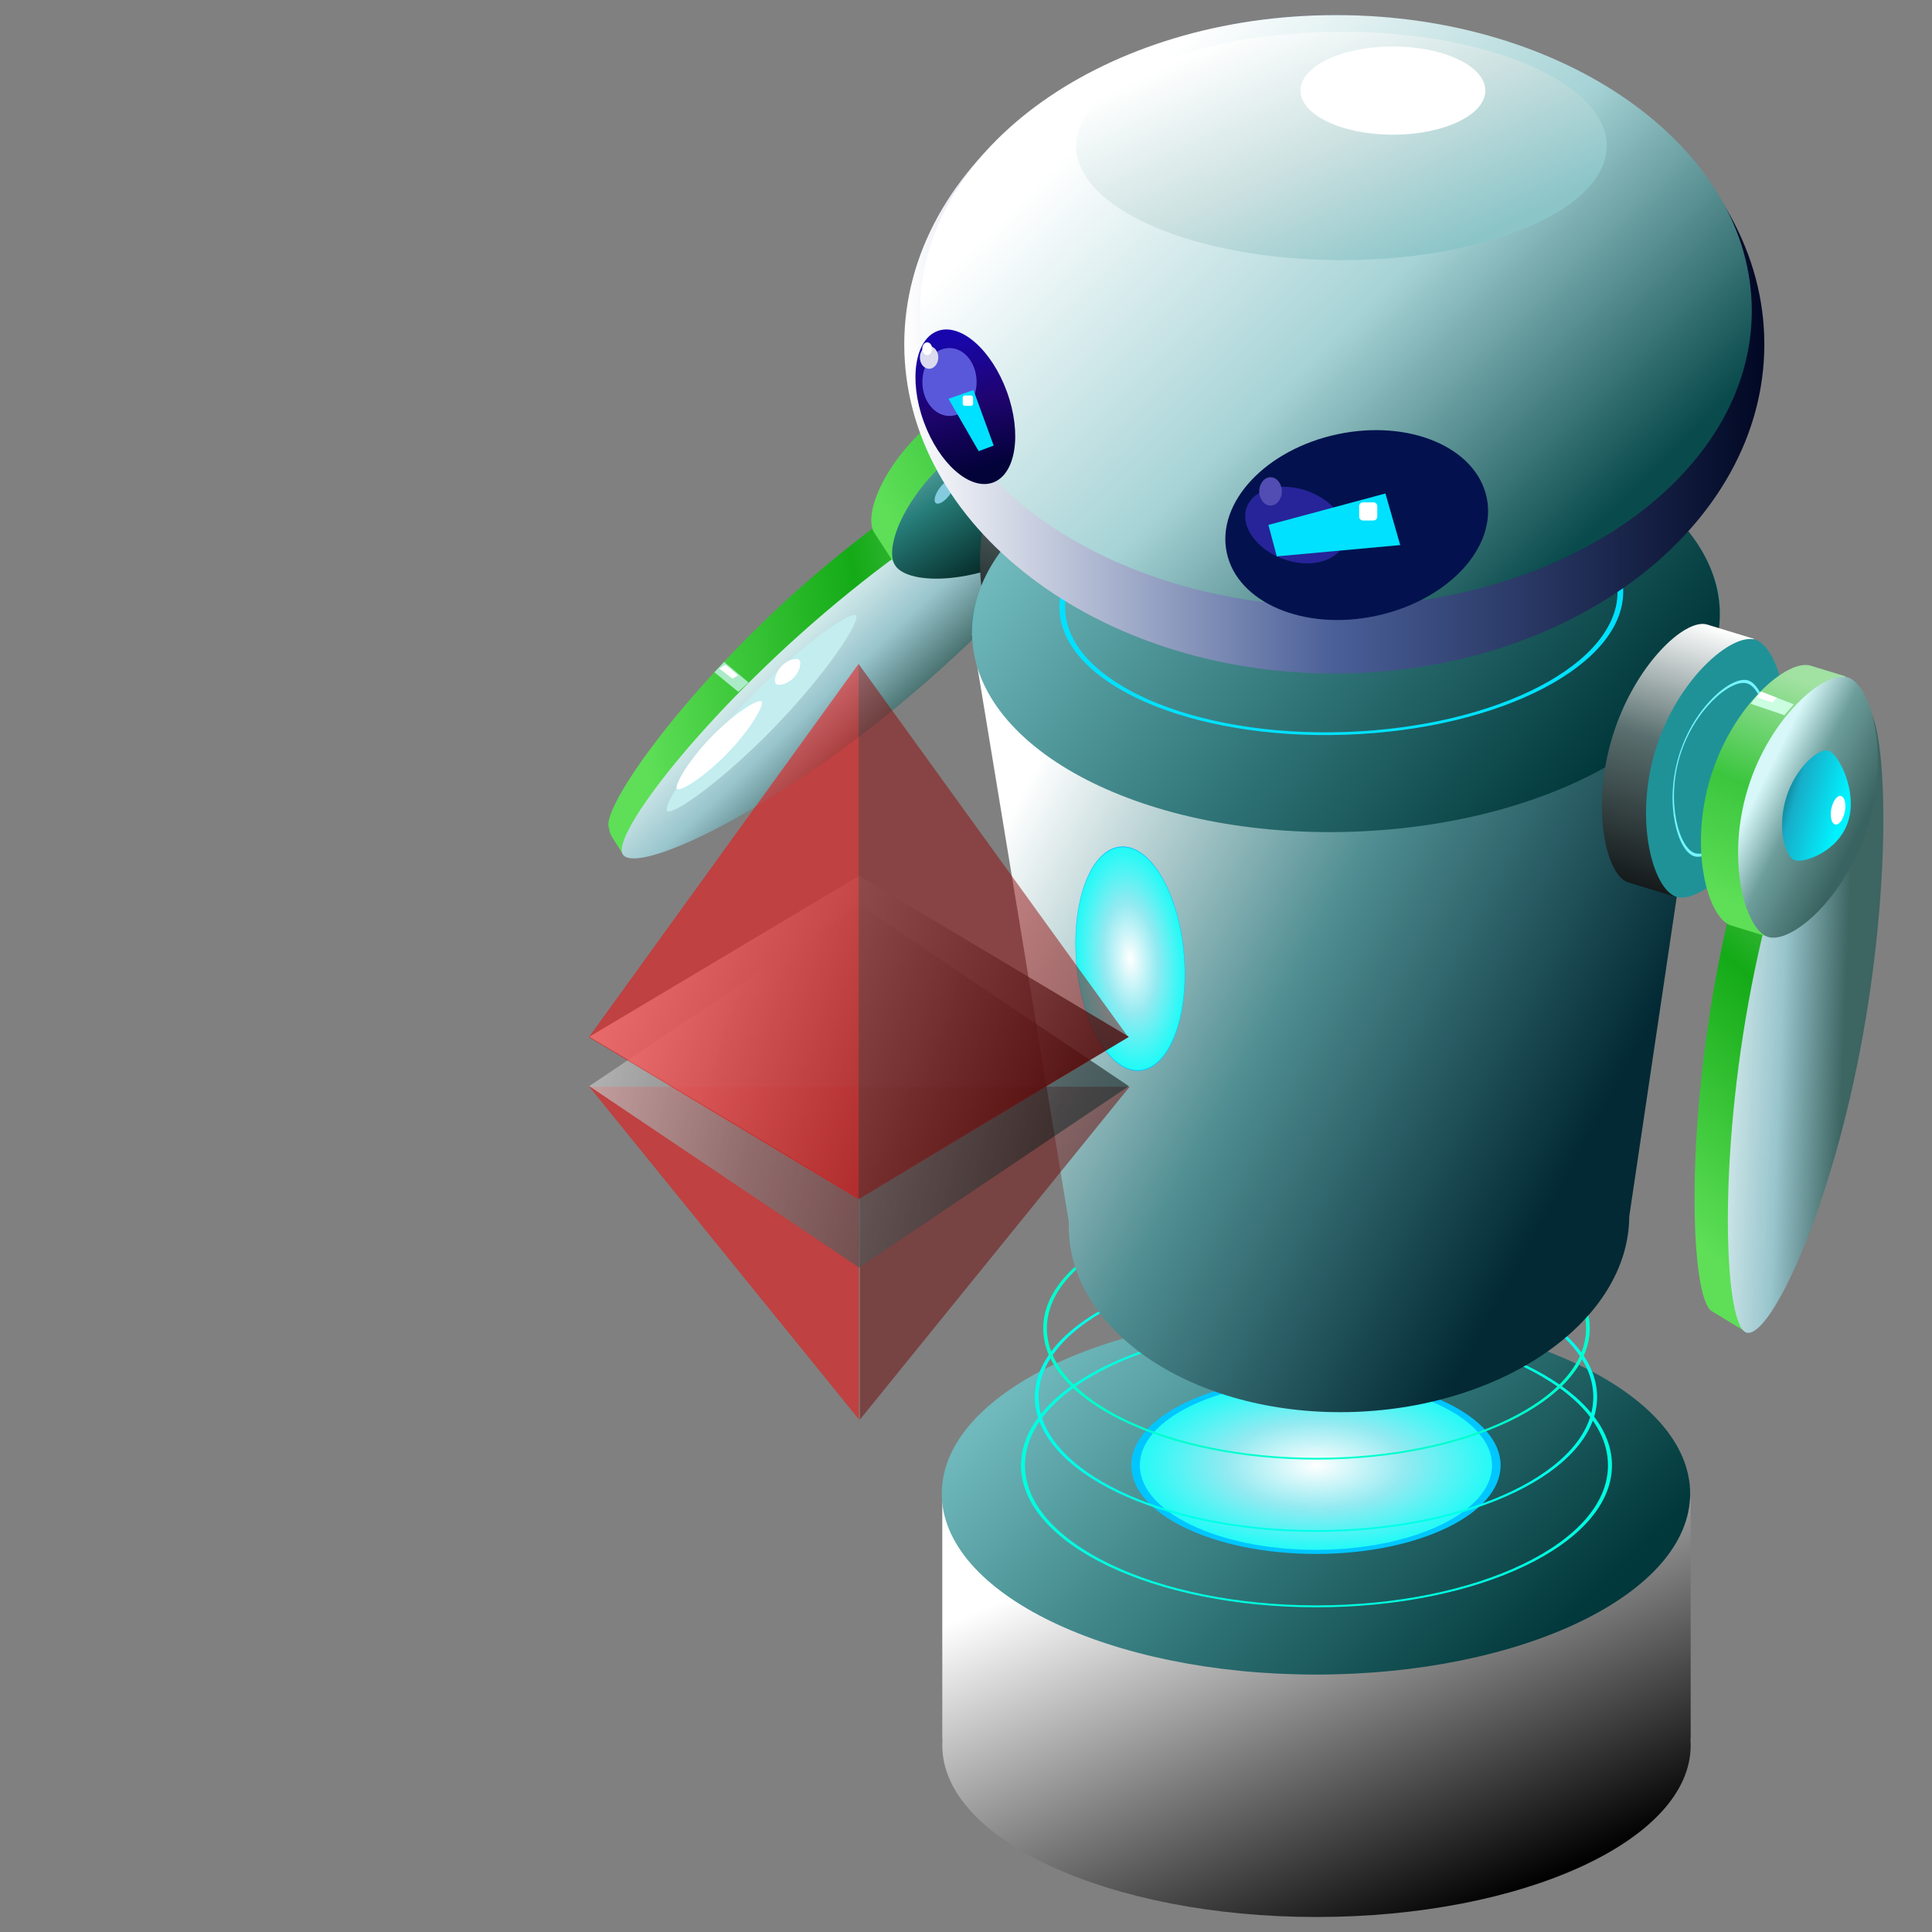<?xml version="1.0" encoding="UTF-8" standalone="no" ?>
<!DOCTYPE svg PUBLIC "-//W3C//DTD SVG 1.1//EN" "http://www.w3.org/Graphics/SVG/1.1/DTD/svg11.dtd">
<svg xmlns="http://www.w3.org/2000/svg" xmlns:xlink="http://www.w3.org/1999/xlink" version="1.1" width="1400" height="1400" viewBox="0 0 1400 1400" xml:space="preserve">
<rect x="0" y="0" width="1400" height="1400" fill="#808080" stroke="none"/>
<desc>Created with Fabric.js 5.3.0</desc>
<defs>
</defs>
<g transform="matrix(1 0 0 1 904.711 700)" id="GhRdhyDMTBV66mLNyWc5B"  >
<g style="" vector-effect="non-scaling-stroke"   >
		<g transform="matrix(1.367 0 0 1.367 49.071 427.883)" id="gIZjVNvFZESNHnFwiGtnH"  >
<g style="" vector-effect="non-scaling-stroke"   >
		<g transform="matrix(1 0 0 0.428 0.14 80.159)" id="YFeKq9-0xAQI6a3UbdYQB"  >
<linearGradient id="SVGID_3558" gradientUnits="userSpaceOnUse" gradientTransform="matrix(1 0 0 1 0 0)"  x1="17.857" y1="140.514" x2="339.842" y2="452.512">
<stop offset="0%" style="stop-color:#FFFFFF;stop-opacity: 1"/>
<stop offset="50%" style="stop-color:#7e7e7e;stop-opacity: 1"/>
<stop offset="100%" style="stop-color:#000000;stop-opacity: 1"/>
</linearGradient>
<path style="stroke: rgb(116,244,255); stroke-width: 0; stroke-dasharray: none; stroke-linecap: butt; stroke-dashoffset: 0; stroke-linejoin: miter; stroke-miterlimit: 4; fill: url(#SVGID_3558); fill-rule: nonzero; opacity: 1;" vector-effect="non-scaling-stroke"  transform=" translate(-198.355, -259.225)" d="M 396.711 305.893 C 396.711 423.224 307.847 518.45 198.355 518.45 C 88.863 518.45 0 423.224 0 305.893 C 0 303.218 0.046 300.555 0.138 297.904 L 0 297.904 L 0 5.684341886080802e-14 L 396.711 5.684341886080802e-14 L 396.711 297.904 L 396.573 297.904 C 396.664 300.555 396.711 303.218 396.711 305.893 z" stroke-linecap="round" />
</g>
		<g transform="matrix(1.34 0 0 0.648 -0.14 -33.322)" id="jcm_mBAbVbhX2Jv9Wjy93"  >
<linearGradient id="SVGID_3559" gradientUnits="userSpaceOnUse" gradientTransform="matrix(1 0 0 1 -148.026 -148.026)"  x1="15.822" y1="86.846" x2="269.682" y2="209.206">
<stop offset="0%" style="stop-color:#70B9BC;stop-opacity: 1"/>
<stop offset="50%" style="stop-color:#34797C;stop-opacity: 1"/>
<stop offset="100%" style="stop-color:#01383B;stop-opacity: 1"/>
</linearGradient>
<path style="stroke: rgb(128,176,77); stroke-width: 0; stroke-dasharray: none; stroke-linecap: butt; stroke-dashoffset: 0; stroke-linejoin: miter; stroke-miterlimit: 4; fill: url(#SVGID_3559); fill-rule: nonzero; opacity: 1;" vector-effect="non-scaling-stroke"  transform=" translate(0, 0)" d="M 0 -148.026 C 81.711 -148.026 148.026 -81.711 148.026 0 C 148.026 81.711 81.711 148.026 0 148.026 C -81.711 148.026 -148.026 81.711 -148.026 0 C -148.026 -81.711 -81.711 -148.026 0 -148.026 z" stroke-linecap="round" />
</g>
		<g transform="matrix(0.646 0 0 0.31 -0.14 -48.322)" id="kZBGpT-KDoXluB0Dj7G4o"  >
<radialGradient id="SVGID_3560" gradientUnits="userSpaceOnUse" gradientTransform="matrix(1 0 0 1 -148.026 -148.026)"  cx="148.026" cy="148.026" r="148.026" fx="148.026" fy="148.026">
<stop offset="0%" style="stop-color:#FFFFFF;stop-opacity: 1"/>
<stop offset="50%" style="stop-color:#92EAF1;stop-opacity: 1"/>
<stop offset="100%" style="stop-color:#1EFBF7;stop-opacity: 1"/>
</radialGradient>
<path style="stroke: rgb(0,198,255); stroke-width: 7; stroke-dasharray: none; stroke-linecap: butt; stroke-dashoffset: 0; stroke-linejoin: miter; stroke-miterlimit: 4; fill: url(#SVGID_3560); fill-rule: nonzero; opacity: 1;" vector-effect="non-scaling-stroke"  transform=" translate(0, 0)" d="M 0 -148.026 C 81.711 -148.026 148.026 -81.711 148.026 0 C 148.026 81.711 81.711 148.026 0 148.026 C -81.711 148.026 -148.026 81.711 -148.026 0 C -148.026 -81.711 -81.711 -148.026 0 -148.026 z" stroke-linecap="round" />
</g>
		<g transform="matrix(1.051 0 0 0.505 0.14 -48.322)" id="eK3F9n3f5ncO7W4pDOUQQ"  >
<path style="stroke: rgb(0,255,224); stroke-width: 2; stroke-dasharray: none; stroke-linecap: butt; stroke-dashoffset: 0; stroke-linejoin: miter; stroke-miterlimit: 4; fill: rgb(112,185,188); fill-opacity: 0; fill-rule: nonzero; opacity: 1;" vector-effect="non-scaling-stroke"  transform=" translate(0, 0)" d="M 0 -148.026 C 81.711 -148.026 148.026 -81.711 148.026 0 C 148.026 81.711 81.711 148.026 0 148.026 C -81.711 148.026 -148.026 81.711 -148.026 0 C -148.026 -81.711 -81.711 -148.026 0 -148.026 z" stroke-linecap="round" />
</g>
		<g transform="matrix(1 0 0 0.48 -0.14 -84.542)" id="KSdMuC1D8IRKE7HOiZyPJ"  >
<path style="stroke: rgb(0,255,233); stroke-width: 2; stroke-dasharray: none; stroke-linecap: butt; stroke-dashoffset: 0; stroke-linejoin: miter; stroke-miterlimit: 4; fill: rgb(112,185,188); fill-opacity: 0; fill-rule: nonzero; opacity: 1;" vector-effect="non-scaling-stroke"  transform=" translate(0, 0)" d="M 0 -148.026 C 81.711 -148.026 148.026 -81.711 148.026 0 C 148.026 81.711 81.711 148.026 0 148.026 C -81.711 148.026 -148.026 81.711 -148.026 0 C -148.026 -81.711 -81.711 -148.026 0 -148.026 z" stroke-linecap="round" />
</g>
		<g transform="matrix(0.972 0 0 0.467 0.14 -120.949)" id="SkVYsPgHdGfnjz5RA0q5K"  >
<path style="stroke: rgb(0,255,206); stroke-width: 2; stroke-dasharray: none; stroke-linecap: butt; stroke-dashoffset: 0; stroke-linejoin: miter; stroke-miterlimit: 4; fill: rgb(112,185,188); fill-opacity: 0; fill-rule: nonzero; opacity: 1;" vector-effect="non-scaling-stroke"  transform=" translate(0, 0)" d="M 0 -148.026 C 81.711 -148.026 148.026 -81.711 148.026 0 C 148.026 81.711 81.711 148.026 0 148.026 C -81.711 148.026 -148.026 81.711 -148.026 0 C -148.026 -81.711 -81.711 -148.026 0 -148.026 z" stroke-linecap="round" />
</g>
</g>
</g>
		<g transform="matrix(1.367 0 0 1.367 -274.59 -253.371)" id="I-c26MZU9O6EVivkksLgw"  >
<g style="" vector-effect="non-scaling-stroke"   >
		<g transform="matrix(0.635 0.681 -1.738 1.62 -8.899 2.591)" id="Gc8Gk8EbRLatWoej7I44n"  >
<linearGradient id="SVGID_3561" gradientUnits="userSpaceOnUse" gradientTransform="matrix(1 0 0 1 -34.566 -72.965)"  x1="44.156" y1="9.037" x2="12.919" y2="128.517">
<stop offset="0%" style="stop-color:#A1E1A2;stop-opacity: 1"/>
<stop offset="50%" style="stop-color:#14AA17;stop-opacity: 1"/>
<stop offset="100%" style="stop-color:#5EDF57;stop-opacity: 1"/>
</linearGradient>
<path style="stroke: rgb(140,185,191); stroke-width: 0; stroke-dasharray: none; stroke-linecap: butt; stroke-dashoffset: 0; stroke-linejoin: miter; stroke-miterlimit: 4; fill: url(#SVGID_3561); fill-rule: nonzero; opacity: 1;" vector-effect="non-scaling-stroke"  transform=" translate(-4.049e-7, -0)" d="M 31.408 -69.482 L 28.446 -52.684 C 33.845 -38.313 36.615 -17.793 32.791 3.899 C 28.966 25.59 19.344 43.925 9.356 55.583 C 9.356 55.583 8.698 67.206 8.375 72.932 L 8.375 72.932 C 8.374 72.942 8.362 72.951 8.343 72.957 C 8.323 72.963 8.297 72.966 8.272 72.964 L -2.984 72.164 L -2.984 72.164 C -5.569 71.98 -7.965 71.509 -9.886 70.807 L -11.212 70.322 L -12.189 69.104 L -10.117 69.862 C -10.272 69.843 -8.564 71.261 -8.715 71.234 C -21.457 68.988 -39.974 31.44 -33.07 -7.715 C -26.166 -46.869 -0.374 -75.086 12.367 -72.84 C 12.519 -72.813 12.671 -72.781 12.823 -72.745 L 12.825 -72.759 z" stroke-linecap="round" />
</g>
		<g transform="matrix(-1.154 0.936 -0.067 -0.196 0 19.12)" id="LP74qBnXMfS4lP5uZlbG4"  >
<linearGradient id="SVGID_3562" gradientUnits="userSpaceOnUse" gradientTransform="matrix(1 0 0 1 -113.636 -162.119)"  x1="217.978" y1="304.579" x2="36.86" y2="9.726">
<stop offset="0%" style="stop-color:#DEF1F1;stop-opacity: 1"/>
<stop offset="51.354%" style="stop-color:#99C5CD;stop-opacity: 1"/>
<stop offset="100%" style="stop-color:#3D6562;stop-opacity: 1"/>
</linearGradient>
<path style="stroke: rgb(140,185,191); stroke-width: 0; stroke-dasharray: none; stroke-linecap: butt; stroke-dashoffset: 0; stroke-linejoin: miter; stroke-miterlimit: 4; fill: url(#SVGID_3562); fill-rule: nonzero; opacity: 1;" vector-effect="non-scaling-stroke"  transform=" translate(0, 0)" d="M 0 -162.119 C 62.727 -162.119 113.636 -62.727 113.636 0 C 113.636 62.727 62.727 162.119 0 162.119 C -62.727 162.119 -113.636 62.727 -113.636 0 C -113.636 -62.727 -62.727 -162.119 0 -162.119 z" stroke-linecap="round" />
</g>
		<g transform="matrix(0.682 0.731 -0.731 0.682 61.742 -82.419)" id="ac8G20mc57KlHqfNKPB3h"  >
<linearGradient id="SVGID_3563" gradientUnits="userSpaceOnUse" gradientTransform="matrix(1 0 0 1 0 -0)"  x1="44.156" y1="9.037" x2="12.919" y2="128.517">
<stop offset="0%" style="stop-color:#A1E1A2;stop-opacity: 1"/>
<stop offset="50%" style="stop-color:#3BC63E;stop-opacity: 1"/>
<stop offset="100%" style="stop-color:#5EDF57;stop-opacity: 1"/>
</linearGradient>
<path style="stroke: rgb(140,185,191); stroke-width: 0; stroke-dasharray: none; stroke-linecap: butt; stroke-dashoffset: 0; stroke-linejoin: miter; stroke-miterlimit: 4; fill: url(#SVGID_3563); fill-rule: nonzero; opacity: 1;" vector-effect="non-scaling-stroke"  transform=" translate(-34.706, -72.673)" d="M 66.254 3.483 L 63.292 20.281 C 68.691 34.652 71.461 55.172 67.637 76.863 C 63.812 98.555 54.19 116.89 44.201 128.548 L 41.239 145.346 L 22.657 142.069 L 22.659 142.056 C 22.504 142.038 22.351 142.015 22.199 141.988 C 9.458 139.742 -5.128 104.405 1.776 65.25 C 8.68 26.096 34.472 -2.121 47.213 0.125 C 47.365 0.152 47.517 0.183 47.669 0.219 L 47.671 0.206 z" stroke-linecap="round" />
</g>
		<g transform="matrix(-0.532 0.345 -0.112 -0.173 74.042 -66.175)" id="s8lBkL-aTtpA1ra362rgb"  >
<linearGradient id="SVGID_3564" gradientUnits="userSpaceOnUse" gradientTransform="matrix(1 0 0 1 -113.636 -162.119)"  x1="123.351" y1="459.794" x2="130.53" y2="20.571">
<stop offset="0%" style="stop-color:#94C8CA;stop-opacity: 1"/>
<stop offset="50%" style="stop-color:#277E7A;stop-opacity: 1"/>
<stop offset="100%" style="stop-color:#052B29;stop-opacity: 1"/>
</linearGradient>
<path style="stroke: rgb(140,185,191); stroke-width: 0; stroke-dasharray: none; stroke-linecap: butt; stroke-dashoffset: 0; stroke-linejoin: miter; stroke-miterlimit: 4; fill: url(#SVGID_3564); fill-rule: nonzero; opacity: 1;" vector-effect="non-scaling-stroke"  transform=" translate(0, 0)" d="M 0 -162.119 C 62.727 -162.119 113.636 -62.727 113.636 0 C 113.636 62.727 62.727 162.119 0 162.119 C -62.727 162.119 -113.636 62.727 -113.636 0 C -113.636 -62.727 -62.727 -162.119 0 -162.119 z" stroke-linecap="round" />
</g>
		<g transform="matrix(0.137 0.247 -0.096 0.053 94.679 -120.308)" id="VMxU470oVDx7LuT_JgInt"  >
<path style="stroke: rgb(116,244,255); stroke-width: 0; stroke-dasharray: none; stroke-linecap: butt; stroke-dashoffset: 0; stroke-linejoin: miter; stroke-miterlimit: 4; fill: rgb(203,253,225); fill-rule: nonzero; opacity: 1;" vector-effect="non-scaling-stroke"  transform=" translate(0, 0)" d="M -28.929 -36.173 L 38.381 -35.954 L 28.908 29.592 L -38.381 36.173 z" stroke-linecap="round" />
</g>
		<g transform="matrix(0.193 0.162 -0.07 0.084 -73.169 32.352)" id="psZyuruU7ky30j5ar4REB"  >
<path style="stroke: rgb(116,244,255); stroke-width: 0; stroke-dasharray: none; stroke-linecap: butt; stroke-dashoffset: 0; stroke-linejoin: miter; stroke-miterlimit: 4; fill: rgb(171,235,199); fill-rule: nonzero; opacity: 1;" vector-effect="non-scaling-stroke"  transform=" translate(0, 0)" d="M -32.818 -34.285 L 34.492 -34.065 L 30.484 32.714 L -34.492 34.285 z" stroke-linecap="round" />
</g>
		<g transform="matrix(0.063 0.114 -0.044 0.024 94.721 -124.81)" id="9F004ZTgox9Tc3va36NMz"  >
<path style="stroke: rgb(116,244,255); stroke-width: 0; stroke-dasharray: none; stroke-linecap: butt; stroke-dashoffset: 0; stroke-linejoin: miter; stroke-miterlimit: 4; fill: rgb(255,255,255); fill-rule: nonzero; opacity: 1;" vector-effect="non-scaling-stroke"  transform=" translate(0, 0)" d="M -28.929 -36.173 L 38.381 -35.954 L 28.908 29.592 L -38.381 36.173 z" stroke-linecap="round" />
</g>
		<g transform="matrix(0.1 0.084 -0.032 0.039 -74.669 29.44)" id="tCXHxM2srROtGKnxXgdQm"  >
<path style="stroke: rgb(116,244,255); stroke-width: 0; stroke-dasharray: none; stroke-linecap: butt; stroke-dashoffset: 0; stroke-linejoin: miter; stroke-miterlimit: 4; fill: rgb(255,255,255); fill-rule: nonzero; opacity: 1;" vector-effect="non-scaling-stroke"  transform=" translate(0, 0)" d="M -28.929 -36.173 L 38.381 -35.954 L 28.908 29.592 L -38.381 36.173 z" stroke-linecap="round" />
</g>
		<g transform="matrix(-0.44 0.456 -0.045 -0.043 -57.279 51.334)" id="COnsWEKfN6ZoiOoUUmlTl"  >
<path style="stroke: rgb(140,185,191); stroke-width: 0; stroke-dasharray: none; stroke-linecap: butt; stroke-dashoffset: 0; stroke-linejoin: miter; stroke-miterlimit: 4; fill: rgb(195,237,239); fill-rule: nonzero; opacity: 1;" vector-effect="non-scaling-stroke"  transform=" translate(0, 0)" d="M 0 -162.119 C 62.727 -162.119 113.636 -62.727 113.636 0 C 113.636 62.727 62.727 162.119 0 162.119 C -62.727 162.119 -113.636 62.727 -113.636 0 C -113.636 -62.727 -62.727 -162.119 0 -162.119 z" stroke-linecap="round" />
</g>
		<g transform="matrix(-0.197 0.204 -0.027 -0.026 -79.673 68.299)" id="9ErKD7C7-JeFSB8YaZtMx"  >
<path style="stroke: rgb(140,185,191); stroke-width: 0; stroke-dasharray: none; stroke-linecap: butt; stroke-dashoffset: 0; stroke-linejoin: miter; stroke-miterlimit: 4; fill: rgb(255,255,255); fill-rule: nonzero; opacity: 1;" vector-effect="non-scaling-stroke"  transform=" translate(0, 0)" d="M 0 -162.119 C 62.727 -162.119 113.636 -62.727 113.636 0 C 113.636 62.727 62.727 162.119 0 162.119 C -62.727 162.119 -113.636 62.727 -113.636 0 C -113.636 -62.727 -62.727 -162.119 0 -162.119 z" stroke-linecap="round" />
</g>
		<g transform="matrix(-0.054 0.056 -0.02 -0.019 -43.431 29.44)" id="vWpksfcp1pVrNUc1X8KoG"  >
<path style="stroke: rgb(140,185,191); stroke-width: 0; stroke-dasharray: none; stroke-linecap: butt; stroke-dashoffset: 0; stroke-linejoin: miter; stroke-miterlimit: 4; fill: rgb(255,255,255); fill-rule: nonzero; opacity: 1;" vector-effect="non-scaling-stroke"  transform=" translate(0, 0)" d="M 0 -162.119 C 62.727 -162.119 113.636 -62.727 113.636 0 C 113.636 62.727 62.727 162.119 0 162.119 C -62.727 162.119 -113.636 62.727 -113.636 0 C -113.636 -62.727 -62.727 -162.119 0 -162.119 z" stroke-linecap="round" />
</g>
		<g transform="matrix(0.071 0.054 -0.129 0.171 39.765 -66.175)" id="hySewBZ8xX5Cp_WvrfmI2"  >
<path style="stroke: rgb(116,244,255); stroke-width: 0; stroke-dasharray: none; stroke-linecap: butt; stroke-dashoffset: 0; stroke-linejoin: miter; stroke-miterlimit: 4; fill: rgb(132,203,223); fill-rule: nonzero; opacity: 1;" vector-effect="non-scaling-stroke"  transform=" translate(0, 0)" d="M 0 -35.971 C 19.856 -35.971 35.971 -19.856 35.971 0 C 35.971 19.856 19.856 35.971 0 35.971 C -19.856 35.971 -35.971 19.856 -35.971 0 C -35.971 -19.856 -19.856 -35.971 0 -35.971 z" stroke-linecap="round" />
</g>
</g>
</g>
		<g transform="matrix(1.366 0.024 -0.024 1.366 -127.63 -324.473)" id="2k1lObtgyMLN1S_pa-gdQ"  >
<g style="" vector-effect="non-scaling-stroke"   >
		<g transform="matrix(-0.265 0.923 -0.665 -0.191 -16.433 -4.649)" id="KfTQwpjaIJlzj59OWfA--"  >
<linearGradient id="SVGID_3565" gradientUnits="userSpaceOnUse" gradientTransform="matrix(1 0 0 1 -74.502 -40.888)"  x1="0" y1="40.888" x2="149.004" y2="40.888">
<stop offset="0%" style="stop-color:#FFFFFF;stop-opacity: 1"/>
<stop offset="46.382%" style="stop-color:#596E6E;stop-opacity: 1"/>
<stop offset="100%" style="stop-color:#151A1B;stop-opacity: 1"/>
</linearGradient>
<path style="stroke: rgb(140,185,191); stroke-width: 0; stroke-dasharray: none; stroke-linecap: butt; stroke-dashoffset: 0; stroke-linejoin: miter; stroke-miterlimit: 4; fill: url(#SVGID_3565); fill-rule: nonzero; opacity: 1;" vector-effect="non-scaling-stroke"  transform=" translate(0, 0)" d="M -74.502 -40.888 L 74.502 -40.888 L 74.502 -3.427 C 74.502 -3.425 74.502 -3.424 74.502 -3.422 C 74.502 14.385 41.125 40.888 0 40.888 C -41.125 40.888 -74.502 14.385 -74.502 -3.422 L -74.502 -3.422 z" stroke-linecap="round" />
</g>
		<g transform="matrix(-0.173 0.603 -0.198 -0.057 11.52 3.397)" id="JBShtFtKXrwaVwKFDuZW1"  >
<path style="stroke: rgb(140,185,191); stroke-width: 0; stroke-dasharray: none; stroke-linecap: butt; stroke-dashoffset: 0; stroke-linejoin: miter; stroke-miterlimit: 4; fill: rgb(31,146,152); fill-rule: nonzero; opacity: 1;" vector-effect="non-scaling-stroke"  transform=" translate(0, 0)" d="M 0 -162.119 C 62.727 -162.119 113.636 -62.727 113.636 0 C 113.636 62.727 62.727 162.119 0 162.119 C -62.727 162.119 -113.636 62.727 -113.636 0 C -113.636 -62.727 -62.727 -162.119 0 -162.119 z" stroke-linecap="round" />
</g>
		<g transform="matrix(-0.116 0.406 -0.137 -0.039 14.287 3.372)" id="cmteOESMmS9CmHmoJSv9N"  >
<path style="stroke: rgb(116,244,255); stroke-width: 4; stroke-dasharray: none; stroke-linecap: butt; stroke-dashoffset: 0; stroke-linejoin: miter; stroke-miterlimit: 4; fill: rgb(31,146,152); fill-opacity: 0; fill-rule: nonzero; opacity: 1;" vector-effect="non-scaling-stroke"  transform=" translate(0, 0)" d="M 0 -162.119 C 62.727 -162.119 113.636 -62.727 113.636 0 C 113.636 62.727 62.727 162.119 0 162.119 C -62.727 162.119 -113.636 62.727 -113.636 0 C -113.636 -62.727 -62.727 -162.119 0 -162.119 z" stroke-linecap="round" />
</g>
</g>
</g>
		<g transform="matrix(1.83 -0.064 0.033 0.934 70.52 -250.324)" id="Vthzrw0kApaSxXHLY0RtZ"  >
<path style="stroke: rgb(128,176,77); stroke-width: 0; stroke-dasharray: none; stroke-linecap: butt; stroke-dashoffset: 0; stroke-linejoin: miter; stroke-miterlimit: 4; fill: rgb(11,153,158); fill-rule: nonzero; opacity: 1;" vector-effect="non-scaling-stroke"  transform=" translate(0, 0)" d="M 0 -148.026 C 81.711 -148.026 148.026 -81.711 148.026 0 C 148.026 81.711 81.711 148.026 0 148.026 C -81.711 148.026 -148.026 81.711 -148.026 0 C -148.026 -81.711 -81.711 -148.026 0 -148.026 z" stroke-linecap="round" />
</g>
		<g transform="matrix(1.366 -0.048 0.047 1.348 80.524 36.167)" id="C_5m3tkkzal_fvW4Edo6X"  >
<linearGradient id="SVGID_3566" gradientUnits="userSpaceOnUse" gradientTransform="matrix(1 0 0 1 -198.355 -212.518)"  x1="14.803" y1="100.892" x2="319.737" y2="278.524">
<stop offset="0%" style="stop-color:#FFFFFF;stop-opacity: 1"/>
<stop offset="50%" style="stop-color:#4E8D91;stop-opacity: 1"/>
<stop offset="100%" style="stop-color:#022934;stop-opacity: 1"/>
</linearGradient>
<path style="stroke: rgb(128,176,77); stroke-width: 0; stroke-dasharray: none; stroke-linecap: butt; stroke-dashoffset: 0; stroke-linejoin: miter; stroke-miterlimit: 4; fill: url(#SVGID_3566); fill-rule: nonzero; opacity: 1;" vector-effect="non-scaling-stroke"  transform=" translate(-0, 0)" d="M -198.355 -212.518 L 198.355 -212.518 L 139.145 112.788 L 139.145 112.788 C 136.952 168.097 70.327 212.518 -10 212.518 C -91.711 212.518 -158.026 166.555 -158.026 109.921 C -158.026 108.343 -157.975 106.774 -157.873 105.213 z" stroke-linecap="round" />
</g>
		<g transform="matrix(1.83 -0.064 0.036 1.02 70.59 -248.316)" id="3OiNB_SqhA2HkoH4_zgKl"  >
<linearGradient id="SVGID_3567" gradientUnits="userSpaceOnUse" gradientTransform="matrix(1 0 0 1 -148.026 -148.026)"  x1="15.822" y1="86.846" x2="269.682" y2="209.206">
<stop offset="0%" style="stop-color:#70B9BC;stop-opacity: 1"/>
<stop offset="50%" style="stop-color:#34797C;stop-opacity: 1"/>
<stop offset="100%" style="stop-color:#01383B;stop-opacity: 1"/>
</linearGradient>
<path style="stroke: rgb(128,176,77); stroke-width: 0; stroke-dasharray: none; stroke-linecap: butt; stroke-dashoffset: 0; stroke-linejoin: miter; stroke-miterlimit: 4; fill: url(#SVGID_3567); fill-rule: nonzero; opacity: 1;" vector-effect="non-scaling-stroke"  transform=" translate(0, 0)" d="M 0 -148.026 C 81.711 -148.026 148.026 -81.711 148.026 0 C 148.026 81.711 81.711 148.026 0 148.026 C -81.711 148.026 -148.026 81.711 -148.026 0 C -148.026 -81.711 -81.711 -148.026 0 -148.026 z" stroke-linecap="round" />
</g>
		<g transform="matrix(1.366 -0.048 0.023 0.656 67.248 -265.689)" id="656pNKNZXjT2VY6ZTryqd"  >
<path style="stroke: rgb(0,225,255); stroke-width: 3; stroke-dasharray: none; stroke-linecap: butt; stroke-dashoffset: 0; stroke-linejoin: miter; stroke-miterlimit: 4; fill: rgb(112,185,188); fill-opacity: 0; fill-rule: nonzero; opacity: 1;" vector-effect="non-scaling-stroke"  transform=" translate(0, 0)" d="M 0 -148.026 C 81.711 -148.026 148.026 -81.711 148.026 0 C 148.026 81.711 81.711 148.026 0 148.026 C -81.711 148.026 -148.026 81.711 -148.026 0 C -148.026 -81.711 -81.711 -148.026 0 -148.026 z" stroke-linecap="round" />
</g>
		<g transform="matrix(1.367 0 0 1.367 59.179 -450.516)" id="Ome7p2GVqskYyzs5Nmxv9"  >
<g style="" vector-effect="non-scaling-stroke"   >
		<g transform="matrix(0.223 0 0 0.116 21.783 -153.61)" id="qWYNtxNUFZfAU5Vtd_NVO"  >
<path style="stroke: rgb(140,185,191); stroke-width: 0; stroke-dasharray: none; stroke-linecap: butt; stroke-dashoffset: 0; stroke-linejoin: miter; stroke-miterlimit: 4; fill: rgb(255,255,255); fill-rule: nonzero; opacity: 1;" vector-effect="non-scaling-stroke"  transform=" translate(0, 0)" d="M 0 -87.719 C 48.421 -87.719 87.719 -48.421 87.719 0 C 87.719 48.421 48.421 87.719 0 87.719 C -48.421 87.719 -87.719 48.421 -87.719 0 C -87.719 -48.421 -48.421 -87.719 0 -87.719 z" stroke-linecap="round" />
</g>
		<g transform="matrix(1 0 0 1 2.19 0)" id="BfpM5waChNHOQ-DrSDhGE"  >
<g style="" vector-effect="non-scaling-stroke"   >
		<g transform="matrix(1.54 0 0 1.179 0 0)" id="mqOOvHTDDLyFRqThjmGzP"  >
<linearGradient id="SVGID_3568" gradientUnits="userSpaceOnUse" gradientTransform="matrix(1 0 0 1 -148.026 -148.026)"  x1="0" y1="148.026" x2="296.053" y2="148.026">
<stop offset="0%" style="stop-color:#FFFFFF;stop-opacity: 1"/>
<stop offset="50%" style="stop-color:#4A5F98;stop-opacity: 1"/>
<stop offset="100%" style="stop-color:#010824;stop-opacity: 1"/>
</linearGradient>
<path style="stroke: rgb(56,62,162); stroke-width: 0; stroke-dasharray: none; stroke-linecap: butt; stroke-dashoffset: 0; stroke-linejoin: miter; stroke-miterlimit: 4; fill: url(#SVGID_3568); fill-rule: nonzero; opacity: 1;" vector-effect="non-scaling-stroke"  transform=" translate(0, 0)" d="M 0 -148.026 C 81.711 -148.026 148.026 -81.711 148.026 0 C 148.026 81.711 81.711 148.026 0 148.026 C -81.711 148.026 -148.026 81.711 -148.026 0 C -148.026 -81.711 -81.711 -148.026 0 -148.026 z" stroke-linecap="round" />
</g>
		<g transform="matrix(1.489 0 0 1.059 0.895 -17.753)" id="LJFMWMsAOWCfLt0BuBtrt"  >
<linearGradient id="SVGID_3569" gradientUnits="userSpaceOnUse" gradientTransform="matrix(1 0 0 1 -148.026 -148.026)"  x1="23.854" y1="108.888" x2="236.417" y2="262.644">
<stop offset="0%" style="stop-color:#FFFFFF;stop-opacity: 1"/>
<stop offset="50%" style="stop-color:#A6D3D6;stop-opacity: 1"/>
<stop offset="100%" style="stop-color:#094A4C;stop-opacity: 1"/>
</linearGradient>
<path style="stroke: rgb(24,131,137); stroke-width: 0; stroke-dasharray: none; stroke-linecap: butt; stroke-dashoffset: 0; stroke-linejoin: miter; stroke-miterlimit: 4; fill: url(#SVGID_3569); fill-rule: nonzero; opacity: 1;" vector-effect="non-scaling-stroke"  transform=" translate(0, 0)" d="M 0 -148.026 C 81.711 -148.026 148.026 -81.711 148.026 0 C 148.026 81.711 81.711 148.026 0 148.026 C -81.711 148.026 -148.026 81.711 -148.026 0 C -148.026 -81.711 -81.711 -148.026 0 -148.026 z" stroke-linecap="round" />
</g>
		<g transform="matrix(0.95 0 0 0.409 3.776 -105.162)" id="NXQV9w8AjEdV0sOVmK8Xc"  >
<linearGradient id="SVGID_3570" gradientUnits="userSpaceOnUse" gradientTransform="matrix(1 0 0 1 -148.026 -148.026)"  x1="28.05" y1="68.477" x2="233.719" y2="256.503">
<stop offset="0%" style="stop-color:#FFFFFF;stop-opacity: 1"/>
<stop offset="50%" style="stop-color:#CCE1E1;stop-opacity: 1"/>
<stop offset="100%" style="stop-color:#8BC5C8;stop-opacity: 1"/>
</linearGradient>
<path style="stroke: rgb(18,177,85); stroke-width: 0; stroke-dasharray: none; stroke-linecap: butt; stroke-dashoffset: 0; stroke-linejoin: miter; stroke-miterlimit: 4; fill: url(#SVGID_3570); fill-rule: nonzero; opacity: 1;" vector-effect="non-scaling-stroke"  transform=" translate(0, 0)" d="M 0 -148.026 C 81.711 -148.026 148.026 -81.711 148.026 0 C 148.026 81.711 81.711 148.026 0 148.026 C -81.711 148.026 -148.026 81.711 -148.026 0 C -148.026 -81.711 -81.711 -148.026 0 -148.026 z" stroke-linecap="round" />
</g>
		<g transform="matrix(0.331 0 0 0.158 31.069 -134.491)" id="VvYejpt6pa4uLqzvF2LbP"  >
<path style="stroke: rgb(43,147,27); stroke-width: 0; stroke-dasharray: none; stroke-linecap: butt; stroke-dashoffset: 0; stroke-linejoin: miter; stroke-miterlimit: 4; fill: rgb(255,255,255); fill-rule: nonzero; opacity: 1;" vector-effect="non-scaling-stroke"  transform=" translate(0, 0)" d="M 0 -148.026 C 81.711 -148.026 148.026 -81.711 148.026 0 C 148.026 81.711 81.711 148.026 0 148.026 C -81.711 148.026 -148.026 81.711 -148.026 0 C -148.026 -81.711 -81.711 -148.026 0 -148.026 z" stroke-linecap="round" />
</g>
</g>
</g>
		<g transform="matrix(0.372 -0.079 0.055 0.26 14.069 95.835)" id="ECfohHXogjzhaWbK6JOnR"  >
<path style="stroke: rgb(0,225,255); stroke-width: 0; stroke-dasharray: none; stroke-linecap: butt; stroke-dashoffset: 0; stroke-linejoin: miter; stroke-miterlimit: 4; fill: rgb(3,18,78); fill-rule: nonzero; opacity: 1;" vector-effect="non-scaling-stroke"  transform=" translate(0, 0)" d="M 0 -185.185 C 102.222 -185.185 185.185 -102.222 185.185 0 C 185.185 102.222 102.222 185.185 0 185.185 C -102.222 185.185 -185.185 102.222 -185.185 0 C -185.185 -102.222 -102.222 -185.185 0 -185.185 z" stroke-linecap="round" />
</g>
		<g transform="matrix(-0.079 -0.217 -0.119 0.043 -193.39 33.11)" id="Qeqw8LBWdviLTdE2qtt2P"  >
<linearGradient id="SVGID_3571" gradientUnits="userSpaceOnUse" gradientTransform="matrix(1 0 0 1 -185.185 -185.185)"  x1="346.092" y1="185.99" x2="37.15" y2="201.428">
<stop offset="0%" style="stop-color:#1806AC;stop-opacity: 1"/>
<stop offset="50%" style="stop-color:#1F0470;stop-opacity: 1"/>
<stop offset="100%" style="stop-color:#030239;stop-opacity: 1"/>
</linearGradient>
<path style="stroke: rgb(0,225,255); stroke-width: 0; stroke-dasharray: none; stroke-linecap: butt; stroke-dashoffset: 0; stroke-linejoin: miter; stroke-miterlimit: 4; fill: url(#SVGID_3571); fill-rule: nonzero; opacity: 1;" vector-effect="non-scaling-stroke"  transform=" translate(0, 0)" d="M 0 -185.185 C 102.222 -185.185 185.185 -102.222 185.185 0 C 185.185 102.222 102.222 185.185 0 185.185 C -102.222 185.185 -185.185 102.222 -185.185 0 C -185.185 -102.222 -102.222 -185.185 0 -185.185 z" stroke-linecap="round" />
</g>
		<g transform="matrix(0.115 0 0 0.144 -201.795 19.986)" id="joqHNaIY194e5hbaYjfvg"  >
<path style="stroke: rgb(0,225,255); stroke-width: 0; stroke-dasharray: none; stroke-linecap: butt; stroke-dashoffset: 0; stroke-linejoin: miter; stroke-miterlimit: 4; fill: rgb(90,88,218); fill-rule: nonzero; opacity: 1;" vector-effect="non-scaling-stroke"  transform=" translate(0, 0)" d="M 0 -125 C 69 -125 125 -69 125 0 C 125 69 69 125 0 125 C -69 125 -125 69 -125 0 C -125 -69 -69 -125 0 -125 z" stroke-linecap="round" />
</g>
		<g transform="matrix(0.207 0.075 -0.052 0.144 -18.367 95.835)" id="bhMmhmhODGlvqUM0q6wIZ"  >
<path style="stroke: rgb(0,225,255); stroke-width: 0; stroke-dasharray: none; stroke-linecap: butt; stroke-dashoffset: 0; stroke-linejoin: miter; stroke-miterlimit: 4; fill: rgb(38,36,152); fill-rule: nonzero; opacity: 1;" vector-effect="non-scaling-stroke"  transform=" translate(0, 0)" d="M 0 -125 C 69 -125 125 -69 125 0 C 125 69 69 125 0 125 C -69 125 -125 69 -125 0 C -125 -69 -69 -125 0 -125 z" stroke-linecap="round" />
</g>
		<g transform="matrix(0.335 -0.09 0.024 0.09 2.19 101.097)" id="2ZjipfIRr71PUX9ISVwNU"  >
<path style="stroke: rgb(140,185,191); stroke-width: 0; stroke-dasharray: none; stroke-linecap: butt; stroke-dashoffset: 0; stroke-linejoin: miter; stroke-miterlimit: 4; fill: rgb(0,225,255); fill-rule: nonzero; opacity: 1;" vector-effect="non-scaling-stroke"  transform=" translate(0, 0)" d="M -93.347 -152.689 L 91.838 -152.689 L 93.347 152.689 L -93.347 32.496 z" stroke-linecap="round" />
</g>
		<g transform="matrix(-0.058 -0.159 -0.043 0.016 -190.346 41.297)" id="u-TURRc0i8cYf8gWFwxG7"  >
<path style="stroke: rgb(140,185,191); stroke-width: 0; stroke-dasharray: none; stroke-linecap: butt; stroke-dashoffset: 0; stroke-linejoin: miter; stroke-miterlimit: 4; fill: rgb(0,225,255); fill-rule: nonzero; opacity: 1;" vector-effect="non-scaling-stroke"  transform=" translate(0, 0)" d="M -93.347 -152.689 L 91.838 -152.689 L 93.347 152.689 L -93.347 32.496 z" stroke-linecap="round" />
</g>
		<g transform="matrix(0.039 0 0 0.048 -212.611 6.979)" id="C4Sg9nLE0TvLhr1LAOlGp"  >
<path style="stroke: rgb(0,225,255); stroke-width: 0; stroke-dasharray: none; stroke-linecap: butt; stroke-dashoffset: 0; stroke-linejoin: miter; stroke-miterlimit: 4; fill: rgb(218,219,239); fill-rule: nonzero; opacity: 1;" vector-effect="non-scaling-stroke"  transform=" translate(0, 0)" d="M 0 -125 C 69 -125 125 -69 125 0 C 125 69 69 125 0 125 C -69 125 -125 69 -125 0 C -125 -69 -69 -125 0 -125 z" stroke-linecap="round" />
</g>
		<g transform="matrix(0.021 0 0 0.027 -213.611 2.347)" id="GLI3tkijyUy0QL4O5UMCL"  >
<path style="stroke: rgb(0,225,255); stroke-width: 0; stroke-dasharray: none; stroke-linecap: butt; stroke-dashoffset: 0; stroke-linejoin: miter; stroke-miterlimit: 4; fill: rgb(255,255,255); fill-rule: nonzero; opacity: 1;" vector-effect="non-scaling-stroke"  transform=" translate(0, 0)" d="M 0 -125 C 69 -125 125 -69 125 0 C 125 69 69 125 0 125 C -69 125 -125 69 -125 0 C -125 -69 -69 -125 0 -125 z" stroke-linecap="round" />
</g>
		<g transform="matrix(0.048 0 0 0.06 -31.611 77.979)" id="oQU1Nh6gKhEKbJe1Z_Xfd"  >
<path style="stroke: rgb(0,225,255); stroke-width: 0; stroke-dasharray: none; stroke-linecap: butt; stroke-dashoffset: 0; stroke-linejoin: miter; stroke-miterlimit: 4; fill: rgb(81,77,179); fill-rule: nonzero; opacity: 1;" vector-effect="non-scaling-stroke"  transform=" translate(0, 0)" d="M 0 -125 C 69 -125 125 -69 125 0 C 125 69 69 125 0 125 C -69 125 -125 69 -125 0 C -125 -69 -69 -125 0 -125 z" stroke-linecap="round" />
</g>
</g>
</g>
		<g transform="matrix(-0.384 1.254 -0.904 -0.276 300.689 -154.938)" id="pQmXtwSlaBF-LMvPvFTXW"  >
<linearGradient id="SVGID_3572" gradientUnits="userSpaceOnUse" gradientTransform="matrix(1 0 0 1 -74.502 -40.888)"  x1="0" y1="40.888" x2="149.004" y2="40.888">
<stop offset="0%" style="stop-color:#FFFFFF;stop-opacity: 1"/>
<stop offset="46.382%" style="stop-color:#596E6E;stop-opacity: 1"/>
<stop offset="100%" style="stop-color:#151A1B;stop-opacity: 1"/>
</linearGradient>
<path style="stroke: rgb(140,185,191); stroke-width: 0; stroke-dasharray: none; stroke-linecap: butt; stroke-dashoffset: 0; stroke-linejoin: miter; stroke-miterlimit: 4; fill: url(#SVGID_3572); fill-rule: nonzero; opacity: 1;" vector-effect="non-scaling-stroke"  transform=" translate(0, 0)" d="M -74.502 -40.888 L 74.502 -40.888 L 74.502 -3.427 C 74.502 -3.425 74.502 -3.424 74.502 -3.422 C 74.502 14.385 41.125 40.888 0 40.888 C -41.125 40.888 -74.502 14.385 -74.502 -3.422 L -74.502 -3.422 z" stroke-linecap="round" />
</g>
		<g transform="matrix(-0.251 0.82 -0.27 -0.082 338.691 -143.278)" id="qRH4k6ClF0EBNDXjGdYH2"  >
<path style="stroke: rgb(140,185,191); stroke-width: 0; stroke-dasharray: none; stroke-linecap: butt; stroke-dashoffset: 0; stroke-linejoin: miter; stroke-miterlimit: 4; fill: rgb(31,146,152); fill-rule: nonzero; opacity: 1;" vector-effect="non-scaling-stroke"  transform=" translate(0, 0)" d="M 0 -162.119 C 62.727 -162.119 113.636 -62.727 113.636 0 C 113.636 62.727 62.727 162.119 0 162.119 C -62.727 162.119 -113.636 62.727 -113.636 0 C -113.636 -62.727 -62.727 -162.119 0 -162.119 z" stroke-linecap="round" />
</g>
		<g transform="matrix(-0.169 0.551 -0.186 -0.057 342.473 -143.246)" id="V9zy5Mlbqn8AbrMYrIrfG"  >
<path style="stroke: rgb(116,244,255); stroke-width: 4; stroke-dasharray: none; stroke-linecap: butt; stroke-dashoffset: 0; stroke-linejoin: miter; stroke-miterlimit: 4; fill: rgb(31,146,152); fill-opacity: 0; fill-rule: nonzero; opacity: 1;" vector-effect="non-scaling-stroke"  transform=" translate(0, 0)" d="M 0 -162.119 C 62.727 -162.119 113.636 -62.727 113.636 0 C 113.636 62.727 62.727 162.119 0 162.119 C -62.727 162.119 -113.636 62.727 -113.636 0 C -113.636 -62.727 -62.727 -162.119 0 -162.119 z" stroke-linecap="round" />
</g>
		<g transform="matrix(1.366 0.024 -0.024 1.366 399.602 32.188)" id="ec523UDZPAGwWJMb142Md"  >
<g style="" vector-effect="non-scaling-stroke"   >
		<g transform="matrix(0.926 0.097 -0.248 2.363 -15.169 -2.247)" id="leQ5sUSBZwtuBYPYq-E82"  >
<linearGradient id="SVGID_3573" gradientUnits="userSpaceOnUse" gradientTransform="matrix(1 0 0 1 0 -0)"  x1="44.156" y1="9.037" x2="12.919" y2="128.517">
<stop offset="0%" style="stop-color:#A1E1A2;stop-opacity: 1"/>
<stop offset="50%" style="stop-color:#14AA17;stop-opacity: 1"/>
<stop offset="100%" style="stop-color:#5EDF57;stop-opacity: 1"/>
</linearGradient>
<path style="stroke: rgb(140,185,191); stroke-width: 0; stroke-dasharray: none; stroke-linecap: butt; stroke-dashoffset: 0; stroke-linejoin: miter; stroke-miterlimit: 4; fill: url(#SVGID_3573); fill-rule: nonzero; opacity: 1;" vector-effect="non-scaling-stroke"  transform=" translate(-34.706, -72.673)" d="M 66.254 3.483 L 63.292 20.281 C 68.691 34.652 71.461 55.172 67.637 76.863 C 63.812 98.555 54.19 116.89 44.201 128.548 L 41.239 145.346 L 22.657 142.069 L 22.659 142.056 C 22.504 142.038 22.351 142.015 22.199 141.988 C 9.458 139.742 -5.128 104.405 1.776 65.25 C 8.68 26.096 34.472 -2.121 47.213 0.125 C 47.365 0.152 47.517 0.183 47.669 0.219 L 47.671 0.206 z" stroke-linecap="round" />
</g>
		<g transform="matrix(-0.257 1.464 -0.179 -0.104 3.081 4.646)" id="08BFSuJ5B85MgP0QKq4xO"  >
<linearGradient id="SVGID_3574" gradientUnits="userSpaceOnUse" gradientTransform="matrix(1 0 0 1 -113.636 -162.119)"  x1="213.703" y1="304.359" x2="27.732" y2="152.772">
<stop offset="0%" style="stop-color:#DEF1F1;stop-opacity: 1"/>
<stop offset="51.354%" style="stop-color:#99C5CD;stop-opacity: 1"/>
<stop offset="100%" style="stop-color:#3D6562;stop-opacity: 1"/>
</linearGradient>
<path style="stroke: rgb(140,185,191); stroke-width: 0; stroke-dasharray: none; stroke-linecap: butt; stroke-dashoffset: 0; stroke-linejoin: miter; stroke-miterlimit: 4; fill: url(#SVGID_3574); fill-rule: nonzero; opacity: 1;" vector-effect="non-scaling-stroke"  transform=" translate(0, 0)" d="M 0 -162.119 C 62.727 -162.119 113.636 -62.727 113.636 0 C 113.636 62.727 62.727 162.119 0 162.119 C -62.727 162.119 -113.636 62.727 -113.636 0 C -113.636 -62.727 -62.727 -162.119 0 -162.119 z" stroke-linecap="round" />
</g>
		<g transform="matrix(0.995 0.105 -0.105 0.995 -17.57 -112.046)" id="fJY5L58D6D_pS0NgHitc4"  >
<linearGradient id="SVGID_3575" gradientUnits="userSpaceOnUse" gradientTransform="matrix(1 0 0 1 0 -0)"  x1="44.156" y1="9.037" x2="12.919" y2="128.517">
<stop offset="0%" style="stop-color:#A1E1A2;stop-opacity: 1"/>
<stop offset="50%" style="stop-color:#3BC63E;stop-opacity: 1"/>
<stop offset="100%" style="stop-color:#5EDF57;stop-opacity: 1"/>
</linearGradient>
<path style="stroke: rgb(140,185,191); stroke-width: 0; stroke-dasharray: none; stroke-linecap: butt; stroke-dashoffset: 0; stroke-linejoin: miter; stroke-miterlimit: 4; fill: url(#SVGID_3575); fill-rule: nonzero; opacity: 1;" vector-effect="non-scaling-stroke"  transform=" translate(-34.706, -72.673)" d="M 66.254 3.483 L 63.292 20.281 C 68.691 34.652 71.461 55.172 67.637 76.863 C 63.812 98.555 54.19 116.89 44.201 128.548 L 41.239 145.346 L 22.657 142.069 L 22.659 142.056 C 22.504 142.038 22.351 142.015 22.199 141.988 C 9.458 139.742 -5.128 104.405 1.776 65.25 C 8.68 26.096 34.472 -2.121 47.213 0.125 C 47.365 0.152 47.517 0.183 47.669 0.219 L 47.671 0.206 z" stroke-linecap="round" />
</g>
		<g transform="matrix(-0.175 0.609 -0.198 -0.057 2.37 -107.856)" id="sFaO5_qjhonDPAQC3gZZb"  >
<linearGradient id="SVGID_3576" gradientUnits="userSpaceOnUse" gradientTransform="matrix(1 0 0 1 -113.636 -162.119)"  x1="80.136" y1="279.408" x2="195.542" y2="56.57">
<stop offset="0%" style="stop-color:#D7F7F8;stop-opacity: 1"/>
<stop offset="38.952%" style="stop-color:#6D9E9C;stop-opacity: 1"/>
<stop offset="100%" style="stop-color:#396360;stop-opacity: 1"/>
</linearGradient>
<path style="stroke: rgb(140,185,191); stroke-width: 0; stroke-dasharray: none; stroke-linecap: butt; stroke-dashoffset: 0; stroke-linejoin: miter; stroke-miterlimit: 4; fill: url(#SVGID_3576); fill-rule: nonzero; opacity: 1;" vector-effect="non-scaling-stroke"  transform=" translate(0, 0)" d="M 0 -162.119 C 62.727 -162.119 113.636 -62.727 113.636 0 C 113.636 62.727 62.727 162.119 0 162.119 C -62.727 162.119 -113.636 62.727 -113.636 0 C -113.636 -62.727 -62.727 -162.119 0 -162.119 z" stroke-linecap="round" />
</g>
		<g transform="matrix(-0.074 0.257 -0.084 -0.024 7.593 -107.856)" id="xsvddABOQcGPRQ0hDDLdu"  >
<linearGradient id="SVGID_3577" gradientUnits="userSpaceOnUse" gradientTransform="matrix(1 0 0 1 -113.636 -201.058)"  x1="112.062" y1="50.647" x2="133.688" y2="639.576">
<stop offset="0%" style="stop-color:#00F2FF;stop-opacity: 1"/>
<stop offset="50%" style="stop-color:#17ADC8;stop-opacity: 1"/>
<stop offset="100%" style="stop-color:#000000;stop-opacity: 1"/>
</linearGradient>
<path style="stroke: rgb(140,185,191); stroke-width: 0; stroke-dasharray: none; stroke-linecap: butt; stroke-dashoffset: 0; stroke-linejoin: miter; stroke-miterlimit: 4; fill: url(#SVGID_3577); fill-rule: nonzero; opacity: 1;" vector-effect="non-scaling-stroke"  transform=" translate(0, -0)" d="M 8.083 -201.058 C 70.81 -201.058 113.636 -23.789 113.636 38.938 C 113.636 101.666 62.727 201.058 0 201.058 C -62.727 201.058 -113.636 101.666 -113.636 38.938 C -113.636 -23.789 -54.644 -201.058 8.083 -201.058 z" stroke-linecap="round" />
</g>
		<g transform="matrix(0.1 0.018 -0.037 0.211 18.357 -106.517)" id="A3pHG4uhFuXt7BafbkRFh"  >
<path style="stroke: rgb(116,244,255); stroke-width: 0; stroke-dasharray: none; stroke-linecap: butt; stroke-dashoffset: 0; stroke-linejoin: miter; stroke-miterlimit: 4; fill: rgb(255,255,255); fill-rule: nonzero; opacity: 1;" vector-effect="non-scaling-stroke"  transform=" translate(0, 0)" d="M 0 -35.971 C 19.856 -35.971 35.971 -19.856 35.971 0 C 35.971 19.856 19.856 35.971 0 35.971 C -19.856 35.971 -35.971 19.856 -35.971 0 C -35.971 -19.856 -19.856 -35.971 0 -35.971 z" stroke-linecap="round" />
</g>
		<g transform="matrix(0.265 0.096 -0.037 0.103 -17.57 -162.25)" id="sciK4BvOpGUYbZdv6F4I3"  >
<path style="stroke: rgb(116,244,255); stroke-width: 0; stroke-dasharray: none; stroke-linecap: butt; stroke-dashoffset: 0; stroke-linejoin: miter; stroke-miterlimit: 4; fill: rgb(203,253,225); fill-rule: nonzero; opacity: 1;" vector-effect="non-scaling-stroke"  transform=" translate(0, 0)" d="M -28.929 -36.173 L 38.381 -35.954 L 28.908 29.592 L -38.381 36.173 z" stroke-linecap="round" />
</g>
		<g transform="matrix(0.122 0.045 -0.017 0.047 -20.492 -165.675)" id="MbsFYYrsLrKKUShdetgyZ"  >
<path style="stroke: rgb(116,244,255); stroke-width: 0; stroke-dasharray: none; stroke-linecap: butt; stroke-dashoffset: 0; stroke-linejoin: miter; stroke-miterlimit: 4; fill: rgb(255,255,255); fill-rule: nonzero; opacity: 1;" vector-effect="non-scaling-stroke"  transform=" translate(0, 0)" d="M -28.929 -36.173 L 38.381 -35.954 L 28.908 29.592 L -38.381 36.173 z" stroke-linecap="round" />
</g>
</g>
</g>
		<g transform="matrix(0.042 0 0 0.042 86.759 -329.399)" id="_L1MQkhxJLUYHWAM6pB_U"  >
<path style="stroke: rgb(0,255,23); stroke-width: 0; stroke-dasharray: none; stroke-linecap: butt; stroke-dashoffset: 0; stroke-linejoin: miter; stroke-miterlimit: 4; fill: rgb(255,255,255); fill-rule: nonzero; opacity: 1;" vector-effect="non-scaling-stroke"  transform=" translate(0, 0)" d="M -156.25 -89.959 C -156.25 -126.57 -126.57 -156.25 -89.959 -156.25 L 89.959 -156.25 L 89.959 -156.25 C 126.57 -156.25 156.25 -126.57 156.25 -89.959 L 156.25 89.959 L 156.25 89.959 C 156.25 126.57 126.57 156.25 89.959 156.25 L -89.959 156.25 L -89.959 156.25 C -126.57 156.25 -156.25 126.57 -156.25 89.959 z" stroke-linecap="round" />
</g>
		<g transform="matrix(0.024 0 0 0.024 -203.352 -409.689)" id="RNUdLf6N22_NtrYSk5dLO"  >
<path style="stroke: rgb(0,255,23); stroke-width: 0; stroke-dasharray: none; stroke-linecap: butt; stroke-dashoffset: 0; stroke-linejoin: miter; stroke-miterlimit: 4; fill: rgb(255,255,255); fill-rule: nonzero; opacity: 1;" vector-effect="non-scaling-stroke"  transform=" translate(0, 0)" d="M -156.25 -89.959 C -156.25 -126.57 -126.57 -156.25 -89.959 -156.25 L 89.959 -156.25 L 89.959 -156.25 C 126.57 -156.25 156.25 -126.57 156.25 -89.959 L 156.25 89.959 L 156.25 89.959 C 156.25 126.57 126.57 156.25 89.959 156.25 L -89.959 156.25 L -89.959 156.25 C -126.57 156.25 -156.25 126.57 -156.25 89.959 z" stroke-linecap="round" />
</g>
		<g transform="matrix(0.048 0.547 -0.263 0.023 -85.693 -5.299)" id="pVMCO5Mk6HW3VSgoASHJ_"  >
<radialGradient id="SVGID_3578" gradientUnits="userSpaceOnUse" gradientTransform="matrix(1 0 0 1 -148.026 -148.026)"  cx="148.026" cy="148.026" r="148.026" fx="148.026" fy="148.026">
<stop offset="0%" style="stop-color:#FFFFFF;stop-opacity: 1"/>
<stop offset="50%" style="stop-color:#92EAF1;stop-opacity: 1"/>
<stop offset="100%" style="stop-color:#1EFBF7;stop-opacity: 1"/>
</radialGradient>
<path style="stroke: rgb(0,198,255); stroke-width: 1; stroke-dasharray: none; stroke-linecap: butt; stroke-dashoffset: 0; stroke-linejoin: miter; stroke-miterlimit: 4; fill: url(#SVGID_3578); fill-rule: nonzero; opacity: 1;" vector-effect="non-scaling-stroke"  transform=" translate(0, 0)" d="M 0 -148.026 C 81.711 -148.026 148.026 -81.711 148.026 0 C 148.026 81.711 81.711 148.026 0 148.026 C -81.711 148.026 -148.026 81.711 -148.026 0 C -148.026 -81.711 -81.711 -148.026 0 -148.026 z" stroke-linecap="round" />
</g>
		<g transform="matrix(0.792 0 0 0.792 -281.901 55.101)" id="itGF5y8ryo3rKllc2TZuY"  >
<g style="" vector-effect="non-scaling-stroke"   >
		<g transform="matrix(0.833 0 0 1 0 109.845)" id="Z_PR3wc7ziavCn8iicM8X"  >
<g style="opacity: 0.7;" vector-effect="non-scaling-stroke"   >
		<g transform="matrix(1 0 0 1 -148.648 83.273)" id="qkrKjhs4PagpX1VSCO5WX"  >
<path style="stroke: none; stroke-width: 1; stroke-dasharray: none; stroke-linecap: butt; stroke-dashoffset: 0; stroke-linejoin: miter; stroke-miterlimit: 4; fill: rgb(255,0,0); fill-rule: nonzero; opacity: 0.7;" vector-effect="non-scaling-stroke"  transform=" translate(-148.148, -152.268)" d="M 148.148 152.268 L 0 0 L 0 3.1741356911569804e-15 L 296.296 3.1741356911569804e-15 L 296.296 304.537 z" stroke-linecap="round" />
</g>
		<g transform="matrix(-1 0 0 1 148.648 83.273)" id="ant31kLmxNtY3e487wCCK"  >
<path style="stroke: none; stroke-width: 1; stroke-dasharray: none; stroke-linecap: butt; stroke-dashoffset: 0; stroke-linejoin: miter; stroke-miterlimit: 4; fill: rgb(112,5,5); fill-rule: nonzero; opacity: 0.7;" vector-effect="non-scaling-stroke"  transform=" translate(-148.148, -152.268)" d="M 148.148 152.268 L 0 0 L 0 3.1741356911569804e-15 L 296.296 3.1741356911569804e-15 L 296.296 304.537 z" stroke-linecap="round" />
</g>
		<g transform="matrix(1 0 0 1.037 -0.5 -69.495)" id="H3tsuQvu1uONiPtIprfj4"  >
<linearGradient id="SVGID_3579" gradientUnits="userSpaceOnUse" gradientTransform="matrix(1 0 0 1 0 0)"  x1="-31.25" y1="99.818" x2="495.718" y2="259.479">
<stop offset="0%" style="stop-color:#FFFFFF;stop-opacity: 1"/>
<stop offset="42.043%" style="stop-color:#7E7E7E;stop-opacity: 1"/>
<stop offset="100%" style="stop-color:#000000;stop-opacity: 1"/>
</linearGradient>
<path style="stroke: none; stroke-width: 1; stroke-dasharray: none; stroke-linecap: butt; stroke-dashoffset: 0; stroke-linejoin: miter; stroke-miterlimit: 4; fill: url(#SVGID_3579); fill-rule: nonzero; opacity: 0.7;" vector-effect="non-scaling-stroke"  transform=" translate(-296.296, -160.067)" d="M 444.444 240.101 L 296.296 320.134 L 296.296 320.134 L 296.296 320.134 L 296.296 320.134 L 296.296 320.134 L 148.148 240.101 L 5.684341886080802e-14 160.067 L 296.296 0 L 296.296 0 L 296.296 0 L 296.296 0 L 296.296 0 L 592.593 160.067 z" stroke-linecap="round" />
</g>
</g>
</g>
		<g transform="matrix(1 0 0 1 -0.333 -101.069)" id="TZVYhY6v3h3sBX5_eEwPV"  >
<g style="" vector-effect="non-scaling-stroke"   >
		<g transform="matrix(0.833 0 0 0.92 0 96.249)" id="8ZmsfLjs5Bq0Ln8BAUEOQ"  >
<linearGradient id="SVGID_3580" gradientUnits="userSpaceOnUse" gradientTransform="matrix(1 0 0 1 -296.296 -160.067)"  x1="29.63" y1="41.676" x2="537.037" y2="257.317">
<stop offset="0%" style="stop-color:#FFFFFF;stop-opacity: 1"/>
<stop offset="50%" style="stop-color:#7e7e7e;stop-opacity: 1"/>
<stop offset="100%" style="stop-color:#000000;stop-opacity: 1"/>
</linearGradient>
<path style="stroke: none; stroke-width: 1; stroke-dasharray: none; stroke-linecap: butt; stroke-dashoffset: 0; stroke-linejoin: miter; stroke-miterlimit: 4; fill: url(#SVGID_3580); fill-rule: nonzero; opacity: 0.7;" vector-effect="non-scaling-stroke"  transform=" translate(0, 0)" d="M 148.148 80.034 L 0 160.067 L 0 160.067 L 0 160.067 L 0 160.067 L 0 160.067 L -148.148 80.034 L -296.296 0 L 0 -160.067 L 0 -160.067 L 0 -160.067 L 0 -160.067 L 0 -160.067 L 296.296 0 z" stroke-linecap="round" />
</g>
		<g transform="matrix(0.833 0 0 1.038 -0.5 0)" id="dfsI_R-81ihcj-3cBQs8G"  >
<g style="opacity: 0.7;" vector-effect="non-scaling-stroke"   >
		<g transform="matrix(1 0 0 1 -148.148 0)" id="_XkQ1ZKpkZGd5ZQnoII43"  >
<path style="stroke: none; stroke-width: 0; stroke-dasharray: none; stroke-linecap: butt; stroke-dashoffset: 0; stroke-linejoin: miter; stroke-miterlimit: 4; fill: rgb(255,0,0); fill-rule: nonzero; opacity: 0.7;" vector-effect="non-scaling-stroke"  transform=" translate(-148.148, -235.908)" d="M 148.148 400.427 L 0 329.039 L 0 329.039 L 296.296 329.039 L 296.296 471.815 z M 296.296 0 L 296.296 329.039 L 0 329.039 L -5.0495147478494054e-14 329.039 L 148.148 164.519 z" stroke-linecap="round" />
</g>
		<g transform="matrix(-1 0 0 1 148.148 0)" id="u3Im9DLwxYLlEYSnxm3Qk"  >
<path style="stroke: none; stroke-width: 0; stroke-dasharray: none; stroke-linecap: butt; stroke-dashoffset: 0; stroke-linejoin: miter; stroke-miterlimit: 4; fill: rgb(145,7,7); fill-rule: nonzero; opacity: 0.7;" vector-effect="non-scaling-stroke"  transform=" translate(0, -0)" d="M 0 164.519 L -148.148 93.131 L -148.148 93.131 L 148.148 93.131 L 148.148 235.908 z M 148.148 -235.908 L 148.148 93.131 L -148.148 93.131 L -148.148 93.131 L -5.684341886080802e-14 -71.388 z" stroke-linecap="round" />
</g>
</g>
</g>
</g>
</g>
</g>
</g>
</g>
</g>
</svg>